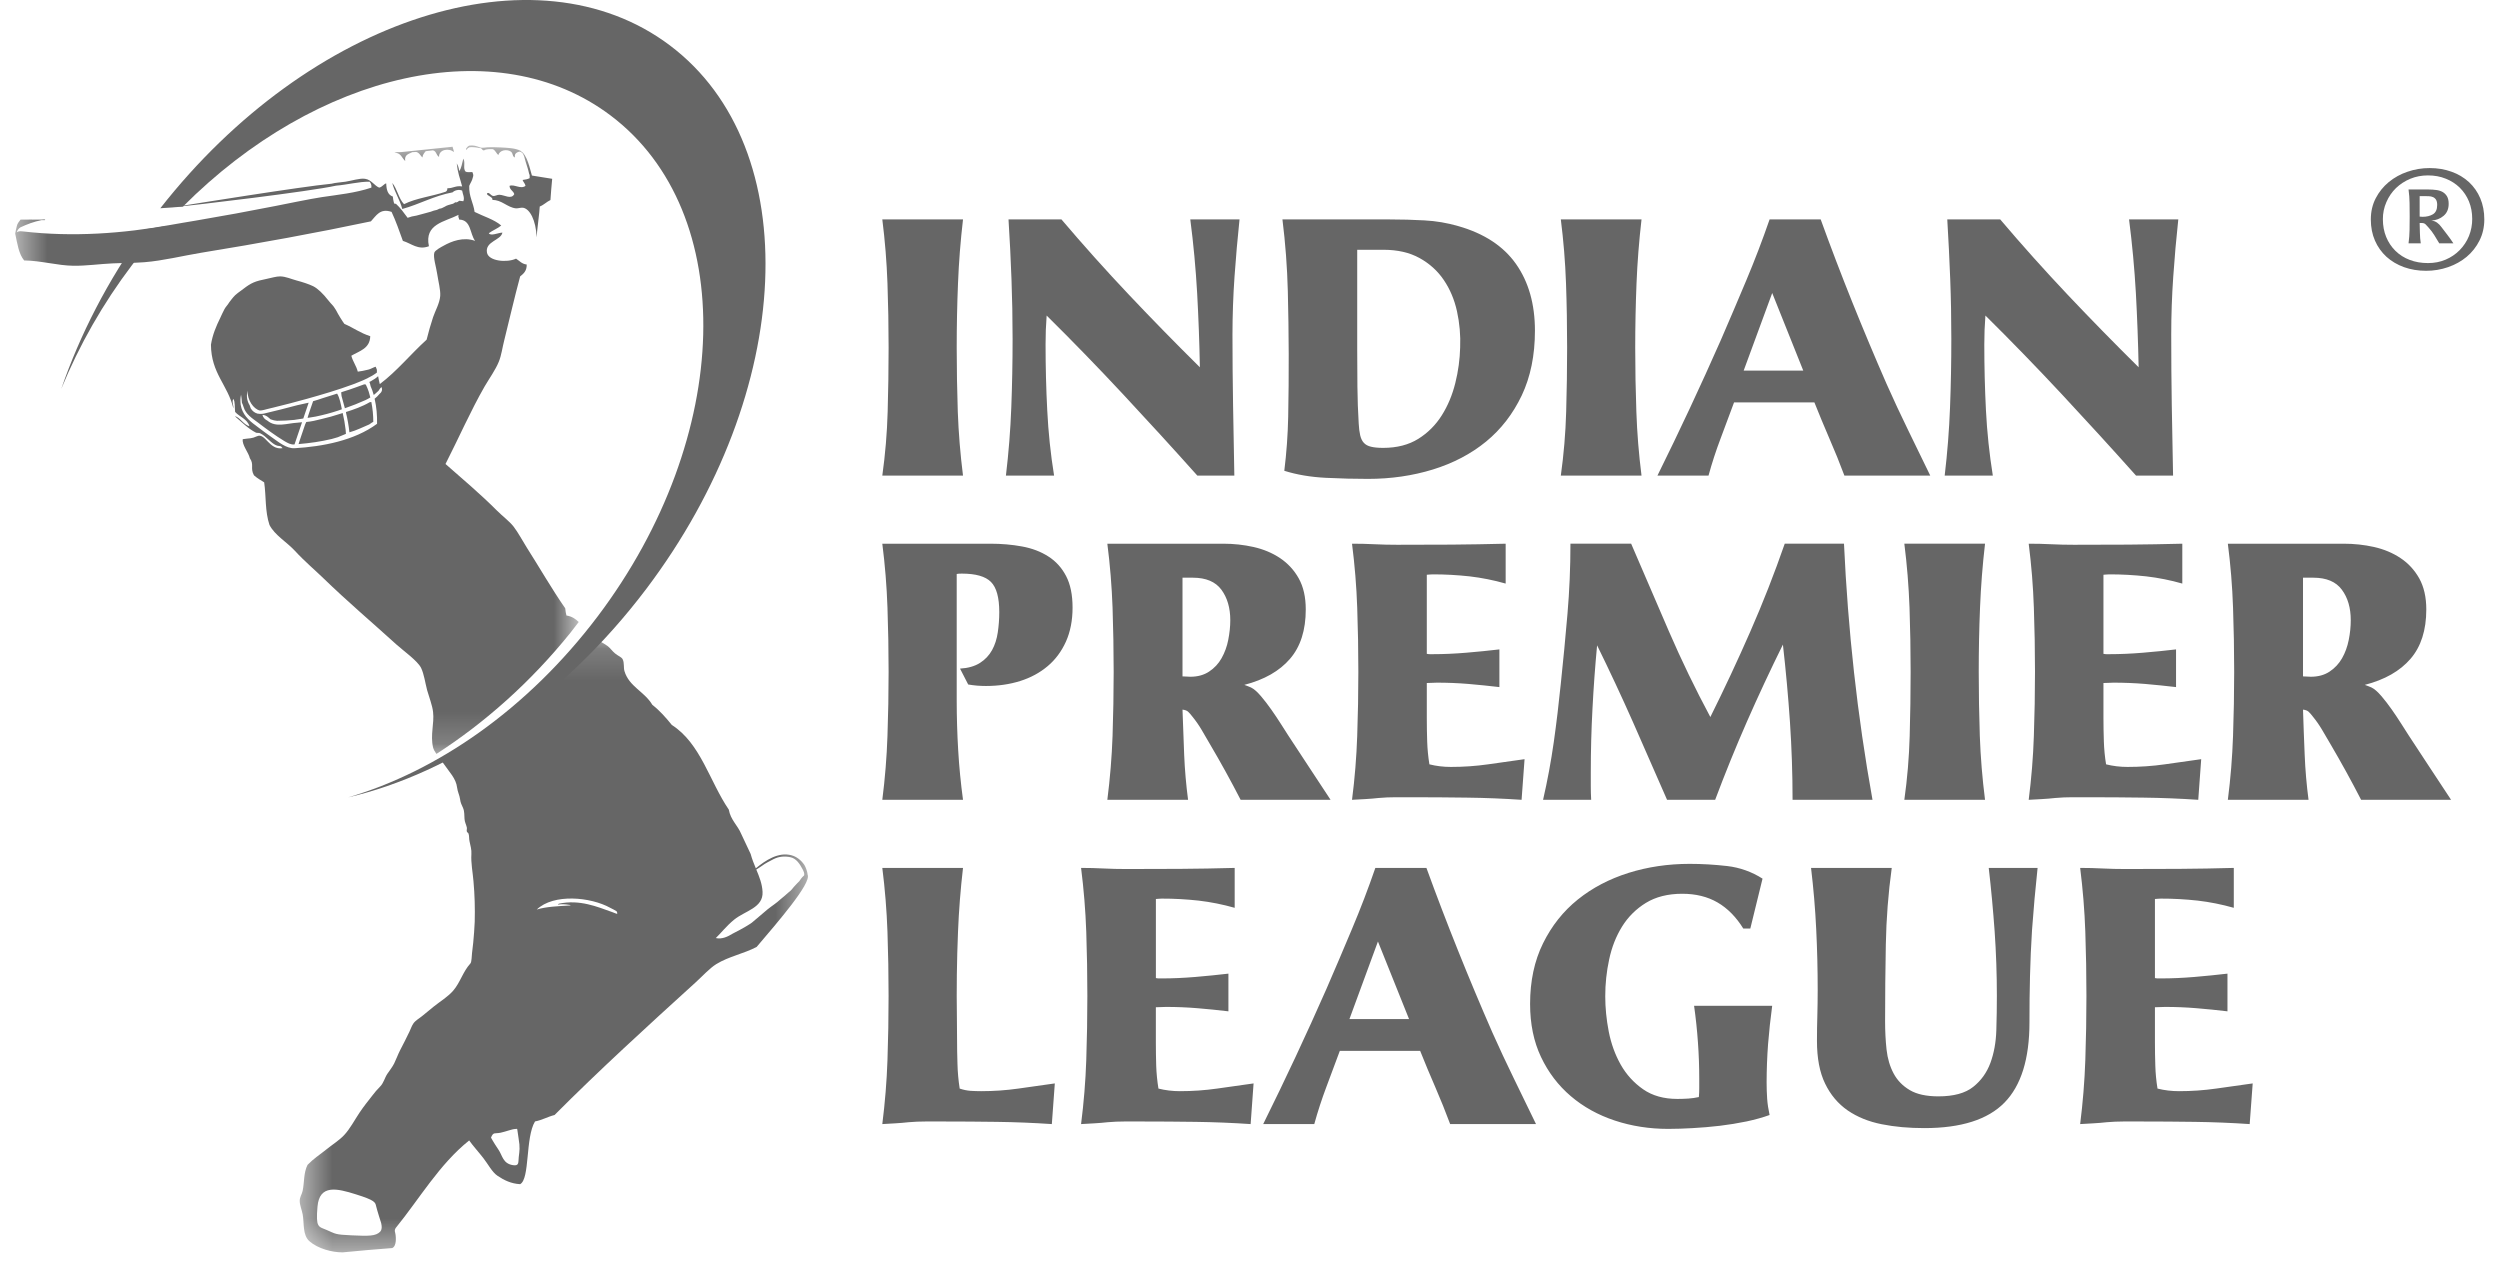 <svg xmlns="http://www.w3.org/2000/svg" width="79" height="40" fill="none" viewBox="0 0 79 40"><path fill="#666" fill-rule="evenodd" d="M30.431 6.934C30.352 7.612 30.299 8.286 30.273 8.955C30.245 9.632 30.232 10.31 30.232 10.987C30.232 11.664 30.244 12.339 30.266 13.008C30.291 13.677 30.345 14.351 30.431 15.029H27.881C27.974 14.36 28.031 13.687 28.05 13.013C28.069 12.34 28.08 11.664 28.08 10.987C28.08 10.302 28.068 9.624 28.044 8.955C28.02 8.279 27.966 7.605 27.881 6.934H30.431ZM33.542 6.934C34.233 7.747 34.944 8.542 35.677 9.317C36.41 10.093 37.157 10.856 37.916 11.606C37.902 10.825 37.873 10.044 37.83 9.264C37.786 8.485 37.714 7.708 37.613 6.934H39.169C39.106 7.535 39.053 8.136 39.011 8.739C38.968 9.351 38.947 9.964 38.946 10.578C38.946 11.326 38.953 12.068 38.965 12.804C38.976 13.539 38.989 14.281 39.005 15.029H37.836C37.063 14.164 36.281 13.308 35.489 12.459C34.702 11.614 33.896 10.784 33.074 9.971C33.051 10.274 33.039 10.578 33.04 10.882C33.04 11.583 33.057 12.278 33.093 12.967C33.127 13.658 33.199 14.346 33.309 15.029H31.787C31.874 14.305 31.93 13.586 31.957 12.874C31.984 12.161 31.998 11.44 31.998 10.707C31.998 10.069 31.986 9.439 31.963 8.821C31.94 8.191 31.909 7.562 31.869 6.934H33.542ZM42.888 11.046C42.888 11.42 42.89 11.81 42.894 12.213C42.898 12.618 42.912 13.008 42.935 13.381C42.942 13.529 42.959 13.654 42.982 13.756C43.006 13.857 43.044 13.937 43.099 13.995C43.153 14.054 43.229 14.095 43.327 14.117C43.424 14.141 43.551 14.153 43.707 14.153C44.144 14.153 44.514 14.057 44.819 13.867C45.12 13.679 45.373 13.425 45.561 13.124C45.752 12.822 45.894 12.481 45.988 12.103C46.082 11.726 46.132 11.35 46.141 10.976C46.157 10.594 46.123 10.211 46.041 9.837C45.959 9.467 45.82 9.138 45.625 8.85C45.431 8.562 45.175 8.33 44.859 8.155C44.543 7.98 44.163 7.893 43.719 7.893H42.888V11.046ZM43.918 6.934C44.284 6.934 44.649 6.944 45.011 6.964C45.374 6.983 45.731 7.043 46.082 7.145C46.9 7.378 47.508 7.777 47.906 8.342C48.304 8.907 48.504 9.61 48.504 10.45C48.504 11.229 48.364 11.909 48.088 12.494C47.81 13.078 47.434 13.565 46.96 13.954C46.483 14.344 45.923 14.637 45.28 14.836C44.637 15.034 43.953 15.133 43.227 15.133C42.814 15.133 42.37 15.123 41.894 15.099C41.418 15.075 40.982 15.002 40.584 14.877C40.654 14.311 40.695 13.742 40.707 13.172C40.733 11.846 40.729 10.52 40.695 9.195C40.675 8.439 40.619 7.685 40.525 6.934H43.918ZM51.872 6.934C51.794 7.612 51.741 8.286 51.714 8.955C51.687 9.632 51.673 10.31 51.673 10.987C51.673 11.664 51.685 12.339 51.709 13.008C51.732 13.677 51.786 14.351 51.872 15.029H49.322C49.415 14.36 49.472 13.687 49.491 13.013C49.511 12.34 49.521 11.664 49.521 10.987C49.521 10.302 49.51 9.624 49.486 8.955C49.462 8.279 49.407 7.605 49.322 6.934H51.872ZM55.1 11.711H56.983L56.002 9.259L55.1 11.711ZM57.534 6.934C57.852 7.812 58.185 8.684 58.533 9.551C58.881 10.416 59.242 11.277 59.616 12.132C59.834 12.622 60.06 13.107 60.294 13.586C60.528 14.065 60.763 14.546 60.996 15.029H58.283C58.137 14.637 57.98 14.25 57.813 13.867C57.648 13.485 57.489 13.102 57.335 12.716H54.796C54.655 13.098 54.513 13.48 54.369 13.861C54.224 14.244 54.097 14.634 53.989 15.029H52.375C53.073 13.619 53.74 12.194 54.375 10.754C54.648 10.125 54.916 9.494 55.182 8.861C55.449 8.227 55.694 7.584 55.919 6.934H57.534ZM63.207 6.934C63.897 7.747 64.609 8.542 65.341 9.317C66.075 10.093 66.822 10.856 67.581 11.606C67.565 10.82 67.536 10.039 67.494 9.264C67.45 8.485 67.377 7.708 67.278 6.934H68.834C68.769 7.535 68.716 8.136 68.675 8.739C68.632 9.351 68.611 9.964 68.611 10.578C68.611 11.326 68.616 12.068 68.628 12.804C68.64 13.539 68.654 14.281 68.669 15.029H67.499C66.727 14.164 65.945 13.308 65.154 12.459C64.366 11.614 63.561 10.784 62.739 9.971C62.715 10.274 62.704 10.578 62.704 10.882C62.704 11.583 62.721 12.278 62.756 12.967C62.791 13.656 62.864 14.344 62.973 15.029H61.452C61.538 14.305 61.594 13.586 61.621 12.874C61.649 12.161 61.662 11.44 61.662 10.707C61.662 10.069 61.651 9.439 61.627 8.821C61.603 8.191 61.572 7.563 61.534 6.934H63.207ZM27.881 25.274C27.967 24.597 28.021 23.924 28.044 23.254C28.092 21.903 28.092 20.551 28.044 19.2C28.021 18.525 27.966 17.851 27.881 17.181H31.297C31.646 17.181 31.981 17.21 32.296 17.268C32.613 17.326 32.889 17.431 33.127 17.584C33.365 17.735 33.552 17.941 33.688 18.202C33.825 18.463 33.893 18.796 33.893 19.2C33.893 19.605 33.823 19.964 33.683 20.276C33.542 20.587 33.35 20.846 33.104 21.052C32.858 21.259 32.57 21.415 32.238 21.52C31.907 21.624 31.547 21.677 31.156 21.677C31.062 21.677 30.969 21.673 30.875 21.666C30.782 21.657 30.688 21.647 30.595 21.63L30.337 21.128C30.594 21.113 30.805 21.052 30.969 20.947C31.127 20.847 31.258 20.709 31.349 20.544C31.439 20.381 31.499 20.194 31.53 19.983C31.561 19.773 31.577 19.559 31.577 19.341C31.577 18.881 31.489 18.564 31.314 18.389C31.139 18.213 30.832 18.126 30.395 18.126C30.318 18.126 30.263 18.13 30.232 18.138V22.133C30.232 22.662 30.248 23.188 30.279 23.709C30.309 24.231 30.361 24.753 30.431 25.274H27.881ZM37.367 21.374C37.391 21.374 37.431 21.376 37.49 21.379C37.548 21.383 37.589 21.385 37.613 21.385C37.846 21.385 38.045 21.331 38.209 21.221C38.371 21.115 38.506 20.971 38.601 20.801C38.702 20.621 38.773 20.426 38.812 20.223C38.854 20.008 38.877 19.801 38.877 19.598C38.877 19.209 38.783 18.888 38.596 18.634C38.408 18.382 38.108 18.255 37.695 18.255H37.367V21.374ZM39.841 21.992C39.959 22.131 40.07 22.276 40.174 22.424C40.284 22.58 40.385 22.733 40.479 22.88C40.572 23.028 40.647 23.145 40.702 23.23C40.928 23.574 41.151 23.913 41.374 24.253C41.596 24.591 41.82 24.932 42.046 25.274H39.204C38.897 24.677 38.573 24.089 38.232 23.511C38.147 23.363 38.059 23.213 37.97 23.061C37.882 22.912 37.782 22.769 37.672 22.635C37.633 22.582 37.59 22.534 37.543 22.489C37.504 22.454 37.445 22.433 37.367 22.424C37.383 22.908 37.4 23.385 37.42 23.855C37.44 24.33 37.481 24.803 37.543 25.274H34.992C35.078 24.598 35.133 23.924 35.157 23.254C35.179 22.584 35.192 21.911 35.192 21.233C35.192 20.549 35.179 19.871 35.157 19.201C35.132 18.525 35.078 17.851 34.992 17.181H38.654C38.981 17.181 39.301 17.215 39.613 17.285C39.925 17.356 40.204 17.472 40.45 17.636C40.695 17.8 40.898 18.02 41.04 18.277C41.189 18.543 41.262 18.871 41.262 19.259C41.262 19.914 41.096 20.434 40.765 20.818C40.434 21.204 39.952 21.479 39.321 21.642C39.36 21.657 39.397 21.671 39.432 21.683C39.466 21.695 39.5 21.708 39.531 21.724C39.624 21.77 39.728 21.86 39.841 21.993V21.992ZM48.082 25.274C47.506 25.235 46.929 25.212 46.351 25.205C45.773 25.197 45.2 25.193 44.631 25.193H44.093C43.922 25.193 43.746 25.2 43.567 25.216C43.427 25.232 43.287 25.243 43.146 25.251C43.005 25.259 42.865 25.267 42.724 25.274C42.811 24.597 42.865 23.924 42.888 23.254C42.936 21.903 42.936 20.551 42.888 19.2C42.865 18.531 42.81 17.858 42.724 17.181C42.966 17.181 43.204 17.186 43.438 17.198C43.675 17.21 43.913 17.215 44.151 17.215C44.729 17.215 45.3 17.214 45.866 17.21C46.437 17.205 47.008 17.196 47.579 17.181V18.441C47.205 18.334 46.824 18.258 46.438 18.213C46.052 18.171 45.663 18.149 45.274 18.15C45.243 18.15 45.212 18.152 45.181 18.155C45.15 18.159 45.118 18.162 45.087 18.162V20.661C45.127 20.669 45.157 20.672 45.181 20.672H45.286C45.613 20.672 45.963 20.657 46.333 20.626C46.703 20.595 47.053 20.56 47.381 20.521V21.712C47.053 21.674 46.726 21.64 46.397 21.612C46.067 21.585 45.735 21.572 45.403 21.572C45.349 21.572 45.296 21.573 45.245 21.578C45.193 21.582 45.14 21.584 45.087 21.583V22.693C45.087 22.943 45.091 23.188 45.099 23.43C45.107 23.672 45.13 23.913 45.169 24.153C45.387 24.208 45.613 24.235 45.848 24.235C46.246 24.235 46.637 24.208 47.023 24.153C47.41 24.099 47.793 24.044 48.176 23.99L48.082 25.274ZM51.544 17.18C51.942 18.107 52.34 19.03 52.737 19.949C53.136 20.87 53.573 21.773 54.047 22.658C54.49 21.767 54.912 20.866 55.311 19.954C55.709 19.047 56.071 18.122 56.398 17.18H58.27C58.333 18.544 58.437 19.896 58.586 21.239C58.735 22.59 58.93 23.936 59.171 25.274H56.645C56.645 24.45 56.617 23.631 56.563 22.821C56.508 22.011 56.434 21.195 56.34 20.369C55.944 21.17 55.565 21.98 55.205 22.799C54.847 23.614 54.512 24.44 54.199 25.274H52.679C52.321 24.45 51.961 23.631 51.603 22.821C51.241 22.004 50.862 21.195 50.468 20.392C50.404 21.07 50.356 21.74 50.322 22.401C50.286 23.07 50.269 23.74 50.269 24.41V24.854C50.269 24.994 50.273 25.134 50.281 25.274H48.761C48.9 24.67 49.013 24.06 49.1 23.447C49.186 22.835 49.259 22.223 49.321 21.607C49.399 20.872 49.469 20.136 49.532 19.4C49.595 18.668 49.626 17.928 49.626 17.18H51.544ZM62.727 17.18C62.648 17.858 62.596 18.532 62.569 19.201C62.541 19.878 62.528 20.556 62.528 21.233C62.528 21.91 62.54 22.584 62.562 23.254C62.586 23.924 62.641 24.597 62.727 25.274H60.177C60.271 24.605 60.327 23.933 60.346 23.26C60.365 22.586 60.376 21.91 60.376 21.233C60.376 20.548 60.364 19.87 60.341 19.201C60.316 18.525 60.262 17.851 60.177 17.18H62.727ZM69.465 25.274C68.888 25.235 68.31 25.212 67.733 25.205C67.156 25.197 66.584 25.193 66.013 25.193H65.475C65.304 25.193 65.129 25.2 64.949 25.216C64.808 25.232 64.668 25.243 64.528 25.251C64.388 25.259 64.248 25.267 64.107 25.274C64.193 24.597 64.248 23.924 64.27 23.254C64.318 21.903 64.318 20.551 64.27 19.2C64.247 18.525 64.192 17.851 64.107 17.181C64.349 17.181 64.587 17.186 64.82 17.198C65.055 17.21 65.292 17.215 65.534 17.215C66.111 17.215 66.682 17.214 67.248 17.21C67.819 17.205 68.39 17.196 68.961 17.181V18.441C68.588 18.334 68.206 18.258 67.821 18.213C67.434 18.171 67.046 18.149 66.658 18.15C66.626 18.15 66.595 18.152 66.563 18.155C66.532 18.159 66.501 18.162 66.469 18.162V20.661C66.509 20.669 66.54 20.672 66.563 20.672H66.668C66.997 20.672 67.345 20.657 67.716 20.626C68.087 20.595 68.435 20.56 68.763 20.521V21.712C68.436 21.674 68.108 21.64 67.78 21.612C67.449 21.585 67.118 21.572 66.786 21.572C66.731 21.572 66.678 21.573 66.628 21.578C66.575 21.582 66.522 21.584 66.469 21.583V22.693C66.469 22.943 66.474 23.188 66.482 23.43C66.49 23.671 66.512 23.912 66.552 24.153C66.77 24.208 66.997 24.235 67.23 24.235C67.628 24.235 68.02 24.208 68.406 24.153C68.792 24.099 69.176 24.044 69.558 23.99L69.465 25.274ZM72.775 21.374C72.797 21.374 72.839 21.376 72.897 21.379C72.956 21.383 72.996 21.385 73.02 21.385C73.254 21.385 73.453 21.331 73.617 21.221C73.779 21.114 73.913 20.97 74.009 20.801C74.107 20.629 74.177 20.437 74.22 20.223C74.263 20.008 74.284 19.801 74.284 19.598C74.284 19.209 74.191 18.888 74.002 18.634C73.816 18.382 73.515 18.255 73.103 18.255H72.775V21.374ZM75.249 21.992C75.367 22.131 75.478 22.275 75.582 22.424C75.687 22.574 75.788 22.726 75.886 22.88C75.98 23.028 76.054 23.145 76.109 23.23C76.335 23.574 76.558 23.913 76.781 24.253C77.003 24.591 77.228 24.932 77.454 25.274H74.611C74.305 24.678 73.981 24.09 73.641 23.511C73.555 23.363 73.466 23.213 73.377 23.061C73.289 22.912 73.189 22.769 73.079 22.635C73.041 22.582 72.997 22.534 72.95 22.489C72.911 22.454 72.852 22.433 72.775 22.424C72.791 22.908 72.807 23.385 72.828 23.855C72.847 24.33 72.888 24.803 72.95 25.274H70.4C70.487 24.598 70.541 23.924 70.564 23.254C70.612 21.903 70.612 20.551 70.564 19.201C70.541 18.525 70.486 17.851 70.4 17.181H74.061C74.388 17.181 74.709 17.215 75.021 17.285C75.332 17.356 75.612 17.472 75.857 17.636C76.103 17.799 76.299 18.013 76.448 18.277C76.596 18.543 76.671 18.871 76.671 19.259C76.671 19.914 76.504 20.434 76.173 20.818C75.841 21.204 75.36 21.479 74.728 21.642C74.767 21.657 74.804 21.671 74.839 21.683C74.874 21.695 74.907 21.708 74.938 21.724C75.033 21.77 75.135 21.86 75.249 21.993V21.992ZM33.238 35.521C32.662 35.482 32.085 35.459 31.507 35.451C30.93 35.443 30.357 35.439 29.788 35.439H29.25C29.07 35.439 28.891 35.446 28.712 35.462C28.571 35.478 28.432 35.489 28.296 35.497C28.159 35.505 28.021 35.513 27.881 35.521C27.966 34.843 28.021 34.17 28.044 33.5C28.091 32.149 28.091 30.797 28.044 29.447C28.02 28.771 27.966 28.097 27.881 27.426H30.431C30.353 28.097 30.3 28.771 30.273 29.447C30.236 30.349 30.224 31.253 30.238 32.157C30.242 32.383 30.243 32.608 30.243 32.835C30.243 33.092 30.247 33.353 30.256 33.617C30.262 33.879 30.286 34.14 30.326 34.399C30.442 34.439 30.555 34.461 30.665 34.47C30.777 34.477 30.89 34.481 31.004 34.481C31.402 34.481 31.793 34.454 32.18 34.399C32.566 34.345 32.95 34.291 33.332 34.236L33.238 35.521ZM39.52 35.521C38.943 35.482 38.366 35.459 37.788 35.451C37.211 35.443 36.637 35.439 36.068 35.439H35.53C35.359 35.439 35.184 35.446 35.004 35.462C34.864 35.478 34.724 35.489 34.584 35.497C34.443 35.505 34.303 35.513 34.162 35.521C34.248 34.843 34.303 34.17 34.326 33.5C34.372 32.149 34.372 30.797 34.326 29.447C34.302 28.771 34.247 28.097 34.162 27.426C34.404 27.426 34.642 27.432 34.876 27.444C35.109 27.456 35.347 27.461 35.59 27.461C36.166 27.461 36.737 27.459 37.302 27.456C37.868 27.452 38.439 27.442 39.016 27.426V28.687C38.643 28.581 38.261 28.504 37.876 28.459C37.489 28.417 37.101 28.395 36.713 28.396C36.681 28.396 36.65 28.398 36.619 28.401C36.588 28.405 36.557 28.407 36.526 28.408V30.907C36.564 30.915 36.595 30.918 36.619 30.918H36.724C37.051 30.918 37.4 30.903 37.771 30.872C38.142 30.841 38.491 30.805 38.818 30.767V31.958C38.491 31.919 38.163 31.886 37.835 31.859C37.504 31.832 37.172 31.818 36.841 31.819C36.786 31.819 36.733 31.82 36.682 31.824C36.63 31.828 36.578 31.83 36.525 31.829V32.939C36.525 33.188 36.529 33.434 36.536 33.675C36.544 33.917 36.568 34.159 36.607 34.399C36.825 34.454 37.051 34.481 37.285 34.481C37.683 34.481 38.075 34.454 38.461 34.399C38.847 34.345 39.231 34.291 39.613 34.236L39.52 35.521ZM42.642 32.203H44.526L43.543 29.751L42.642 32.203ZM45.075 27.426C45.394 28.304 45.728 29.176 46.076 30.043C46.423 30.909 46.784 31.77 47.158 32.624C47.376 33.113 47.602 33.597 47.837 34.078C48.07 34.557 48.305 35.038 48.538 35.521H45.825C45.679 35.129 45.523 34.742 45.357 34.358C45.191 33.977 45.031 33.594 44.877 33.208H42.338C42.198 33.59 42.055 33.972 41.911 34.353C41.767 34.736 41.64 35.126 41.531 35.521H39.917C40.616 34.111 41.283 32.686 41.917 31.246C42.19 30.617 42.459 29.986 42.724 29.353C42.991 28.719 43.237 28.076 43.461 27.426H45.075V27.426ZM56.001 31.783C55.947 32.188 55.903 32.591 55.871 32.992C55.841 33.395 55.826 33.798 55.825 34.201C55.825 34.38 55.831 34.552 55.842 34.719C55.854 34.885 55.88 35.057 55.919 35.234C55.708 35.311 55.466 35.378 55.194 35.437C54.913 35.495 54.63 35.541 54.346 35.575C54.053 35.609 53.765 35.634 53.48 35.649C53.225 35.664 52.969 35.672 52.714 35.673C52.121 35.673 51.559 35.585 51.029 35.41C50.499 35.234 50.035 34.978 49.637 34.638C49.24 34.3 48.926 33.887 48.696 33.401C48.465 32.914 48.351 32.356 48.351 31.724C48.351 31.001 48.487 30.362 48.76 29.809C49.033 29.256 49.399 28.794 49.86 28.424C50.319 28.055 50.854 27.775 51.463 27.583C52.071 27.393 52.714 27.298 53.392 27.298C53.782 27.298 54.178 27.321 54.58 27.367C54.977 27.413 55.359 27.549 55.696 27.765L55.31 29.342H55.088C54.861 28.976 54.591 28.702 54.275 28.518C53.96 28.335 53.587 28.243 53.158 28.243C52.706 28.243 52.323 28.34 52.011 28.531C51.705 28.718 51.446 28.974 51.257 29.28C51.067 29.588 50.93 29.934 50.849 30.321C50.766 30.703 50.725 31.094 50.726 31.485C50.726 31.844 50.762 32.215 50.836 32.596C50.911 32.98 51.037 33.328 51.216 33.645C51.39 33.954 51.632 34.22 51.924 34.422C52.217 34.626 52.577 34.726 53.007 34.726C53.123 34.726 53.238 34.722 53.351 34.715C53.465 34.707 53.576 34.691 53.684 34.667C53.693 34.574 53.696 34.481 53.696 34.388V34.096C53.696 33.707 53.683 33.321 53.655 32.939C53.628 32.552 53.587 32.167 53.533 31.783H56.001ZM59.779 27.426C59.669 28.228 59.607 29.034 59.592 29.844C59.577 30.654 59.569 31.463 59.569 32.273C59.569 32.584 59.584 32.883 59.615 33.167C59.647 33.452 59.721 33.702 59.838 33.921C59.954 34.139 60.124 34.314 60.347 34.446C60.568 34.578 60.871 34.645 61.253 34.645C61.736 34.645 62.103 34.545 62.352 34.346C62.602 34.149 62.783 33.895 62.897 33.588C63.01 33.279 63.072 32.937 63.084 32.56C63.096 32.182 63.101 31.819 63.101 31.467C63.101 30.782 63.077 30.105 63.031 29.435C62.983 28.764 62.921 28.094 62.844 27.426H64.388C64.318 28.079 64.259 28.733 64.212 29.389C64.181 29.875 64.16 30.361 64.148 30.849C64.136 31.335 64.13 31.822 64.131 32.308C64.131 33.461 63.867 34.306 63.341 34.843C62.815 35.38 61.97 35.648 60.809 35.648C60.325 35.648 59.875 35.609 59.464 35.526C59.049 35.444 58.691 35.298 58.386 35.089C58.082 34.878 57.844 34.596 57.673 34.241C57.501 33.887 57.416 33.438 57.416 32.893C57.416 32.62 57.42 32.354 57.428 32.093C57.435 31.831 57.439 31.565 57.439 31.292C57.439 30.645 57.424 30.002 57.392 29.36C57.361 28.713 57.306 28.068 57.229 27.426H59.779ZM71.09 35.521C70.514 35.482 69.936 35.459 69.359 35.451C68.786 35.443 68.213 35.439 67.64 35.439H67.102C66.926 35.439 66.75 35.447 66.575 35.462C66.435 35.478 66.295 35.489 66.154 35.497C66.013 35.505 65.873 35.513 65.733 35.521C65.818 34.843 65.873 34.17 65.896 33.5C65.943 32.149 65.943 30.797 65.896 29.447C65.873 28.777 65.818 28.104 65.733 27.426C65.974 27.426 66.212 27.432 66.447 27.444C66.68 27.456 66.918 27.461 67.16 27.461C67.737 27.461 68.308 27.459 68.874 27.456C69.445 27.452 70.016 27.442 70.588 27.426V28.687C70.214 28.581 69.833 28.504 69.447 28.459C69.061 28.417 68.672 28.395 68.283 28.396C68.252 28.396 68.221 28.398 68.189 28.401C68.159 28.405 68.127 28.408 68.096 28.408V30.907C68.135 30.915 68.166 30.918 68.189 30.918H68.294C68.622 30.918 68.971 30.903 69.342 30.872C69.712 30.841 70.06 30.805 70.388 30.767V31.958C70.061 31.919 69.733 31.886 69.405 31.859C69.075 31.832 68.743 31.818 68.411 31.819C68.359 31.818 68.306 31.82 68.254 31.824C68.201 31.828 68.149 31.83 68.096 31.829V32.939C68.096 33.188 68.1 33.434 68.108 33.675C68.115 33.917 68.138 34.158 68.177 34.399C68.396 34.454 68.622 34.481 68.856 34.481C69.254 34.481 69.645 34.454 70.031 34.399C70.418 34.345 70.802 34.291 71.185 34.236L71.09 35.521Z" clip-rule="evenodd"/><mask id="mask0" width="17" height="20" x="9" y="20" mask-type="alpha" maskUnits="userSpaceOnUse"><path fill="#000" d="M9.471 20.151H25.532V39.575H9.471V20.151Z"/></mask><g mask="url(#mask0)"><path fill="#666" fill-rule="evenodd" d="M25.258 27.846C25.192 27.909 25.192 27.915 25.127 27.981C25.013 28.102 25.046 28.102 24.898 28.217C24.826 28.288 24.784 28.314 24.661 28.42C24.52 28.551 24.424 28.601 24.247 28.742C24.079 28.881 23.95 29 23.76 29.155C23.698 29.202 23.504 29.325 23.15 29.504C23.003 29.594 22.819 29.688 22.619 29.643C22.789 29.48 22.952 29.263 23.199 29.061C23.55 28.777 24.122 28.688 24.097 28.184C24.085 27.93 23.994 27.706 23.899 27.478C23.959 27.438 24.028 27.398 24.074 27.363C24.182 27.28 24.324 27.212 24.443 27.149C24.613 27.064 24.787 27.049 24.977 27.088C25.165 27.126 25.274 27.304 25.361 27.466C25.4 27.539 25.428 27.611 25.41 27.664C25.326 27.738 25.302 27.783 25.258 27.846ZM19.337 28.819C18.879 28.657 18.317 28.414 17.655 28.558C17.648 28.572 17.636 28.576 17.636 28.595C17.678 28.546 18.14 28.598 18.01 28.613C17.646 28.634 17.241 28.652 16.961 28.742C17.493 28.231 18.664 28.343 19.285 28.688C19.385 28.738 19.4 28.746 19.485 28.796C19.548 28.932 19.469 28.862 19.337 28.819H19.337ZM16.393 36.559C16.374 36.735 16.412 36.85 16.209 36.819C15.888 36.768 15.881 36.518 15.749 36.326C15.598 36.105 15.516 35.949 15.516 35.949C15.59 35.761 15.633 35.832 15.818 35.794C15.995 35.755 16.192 35.676 16.281 35.676C16.372 35.676 16.328 35.612 16.387 35.969C16.439 36.27 16.415 36.367 16.393 36.559ZM12.014 38.921C11.875 39.066 11.644 39.061 11.111 39.037C10.581 39.013 10.616 38.994 10.312 38.863C10.058 38.756 9.975 38.794 10.033 38.126C10.095 37.422 10.646 37.551 11.246 37.741C11.855 37.931 11.859 37.993 11.887 38.121C11.917 38.249 12.038 38.627 12.038 38.627C12.038 38.627 12.105 38.825 12.014 38.921ZM25.522 27.643C25.514 27.54 25.457 27.392 25.416 27.329C25.317 27.184 25.176 27.069 25.005 27.025C24.601 26.917 24.192 27.183 23.884 27.439C23.823 27.293 23.763 27.144 23.721 26.986L23.422 26.351C23.309 26.077 23.088 25.912 23.03 25.584C22.425 24.697 22.142 23.492 21.23 22.909C21.044 22.679 20.849 22.456 20.614 22.273C20.368 21.854 19.878 21.697 19.733 21.207C19.7 21.098 19.733 20.947 19.677 20.835C19.641 20.759 19.538 20.735 19.432 20.645C19.35 20.577 19.277 20.473 19.21 20.422C19.073 20.323 18.908 20.242 18.775 20.151C17.305 21.755 15.654 23.059 13.941 24.026C13.976 24.075 14.01 24.119 14.04 24.162C14.197 24.396 14.411 24.598 14.445 24.891C14.46 25.02 14.523 25.134 14.539 25.258C14.55 25.362 14.592 25.443 14.634 25.536C14.681 25.647 14.669 25.762 14.679 25.881C14.685 25.976 14.73 26.057 14.752 26.148C14.762 26.19 14.739 26.235 14.752 26.276C14.761 26.305 14.793 26.314 14.804 26.339C14.832 26.406 14.818 26.511 14.837 26.584C14.863 26.716 14.907 26.851 14.896 26.989C14.878 27.273 14.939 27.567 14.962 27.849C15.001 28.275 15.012 28.701 15.001 29.127C14.991 29.347 14.976 29.567 14.954 29.787C14.943 29.898 14.93 30.009 14.916 30.12C14.905 30.187 14.909 30.397 14.864 30.446C14.627 30.706 14.542 31.05 14.321 31.305C14.156 31.497 13.905 31.647 13.703 31.81C13.583 31.909 13.462 32.009 13.339 32.108C13.247 32.184 13.125 32.247 13.058 32.349C13.008 32.424 12.978 32.519 12.938 32.601C12.847 32.798 12.742 32.992 12.643 33.188C12.573 33.324 12.524 33.467 12.457 33.603C12.396 33.724 12.314 33.824 12.24 33.933C12.152 34.065 12.126 34.223 12.007 34.34C11.919 34.428 11.828 34.535 11.771 34.613C11.598 34.837 11.521 34.924 11.362 35.158C11.204 35.394 11.06 35.672 10.875 35.869C10.712 36.043 10.481 36.183 10.295 36.336C10.099 36.495 9.917 36.605 9.718 36.81C9.591 37.063 9.62 37.359 9.564 37.628C9.541 37.739 9.471 37.824 9.471 37.946C9.471 38.079 9.536 38.228 9.564 38.373C9.617 38.644 9.553 39.026 9.78 39.225C10.05 39.459 10.49 39.575 10.827 39.575C11.392 39.522 11.817 39.481 12.394 39.439C12.542 39.373 12.507 39.078 12.501 39.03C12.495 38.942 12.446 38.891 12.505 38.804C13.265 37.867 13.884 36.792 14.826 36.038C14.958 36.225 15.12 36.397 15.275 36.598C15.415 36.774 15.552 37.046 15.726 37.158C15.929 37.295 16.152 37.404 16.436 37.42C16.749 37.255 16.597 35.948 16.906 35.438C17.134 35.394 17.306 35.289 17.524 35.234C18.919 33.832 20.484 32.403 21.98 31.045C22.197 30.848 22.421 30.598 22.636 30.465C23.032 30.222 23.505 30.137 23.91 29.923C24.568 29.149 25.644 27.911 25.522 27.643" clip-rule="evenodd"/></g><path fill="#666" fill-rule="evenodd" d="M4.568 7.246C3.396 8.873 2.523 10.586 1.936 12.288C2.507 10.899 3.255 9.589 4.161 8.391C4.484 7.963 4.827 7.55 5.188 7.153C4.982 7.188 4.775 7.218 4.568 7.246ZM21.169 1.435C16.933 -1.756 9.788 0.555 5.066 6.581C5.27 6.567 5.524 6.55 5.78 6.529C10.017 2.28 15.708 0.945 19.293 3.648C23.357 6.71 23.174 13.797 18.885 19.48C16.677 22.402 13.811 24.379 10.997 25.198C14.294 24.429 17.769 22.121 20.422 18.61C25.138 12.366 25.473 4.677 21.169 1.435" clip-rule="evenodd"/><mask id="mask1" width="19" height="20" x="0" y="4" mask-type="alpha" maskUnits="userSpaceOnUse"><path fill="#000" d="M0.482 4.597H18.288V23.825H0.482V4.597Z"/></mask><g mask="url(#mask1)"><path fill="#666" fill-rule="evenodd" d="M10.934 13.042C10.983 13.246 11.019 13.452 11.042 13.661C11.262 13.603 11.472 13.493 11.662 13.415C11.666 13.411 11.67 13.408 11.676 13.407C11.729 13.37 11.766 13.341 11.796 13.33C11.796 13.119 11.775 12.909 11.734 12.702C11.717 12.702 11.699 12.706 11.682 12.71C11.449 12.848 11.164 12.946 10.932 13.02C10.932 13.027 10.934 13.033 10.934 13.042ZM10.803 12.933C10.771 12.782 10.738 12.582 10.659 12.449C10.656 12.446 10.655 12.44 10.652 12.438C10.501 12.486 10.348 12.537 10.196 12.582C10.098 12.615 9.997 12.65 9.894 12.678C9.839 12.838 9.782 12.998 9.731 13.159C9.724 13.176 9.723 13.19 9.72 13.206C9.803 13.194 9.887 13.181 9.979 13.163C10.216 13.114 10.449 13.052 10.679 12.977C10.722 12.965 10.761 12.948 10.803 12.933ZM11.56 12.153C11.55 12.148 11.539 12.145 11.527 12.144C11.516 12.144 11.505 12.146 11.494 12.15C11.488 12.152 11.482 12.154 11.476 12.157C11.47 12.162 11.463 12.164 11.456 12.164C11.311 12.221 11.164 12.267 11.04 12.312C10.968 12.337 10.894 12.359 10.822 12.382C10.807 12.389 10.796 12.393 10.781 12.398C10.785 12.44 10.789 12.478 10.793 12.515C10.829 12.645 10.864 12.773 10.898 12.901C11.119 12.825 11.336 12.739 11.55 12.643C11.604 12.619 11.653 12.589 11.702 12.56C11.687 12.499 11.67 12.438 11.652 12.378C11.627 12.301 11.596 12.226 11.56 12.153H11.56ZM17.9 19.45C17.883 19.379 17.866 19.307 17.862 19.224C17.426 18.596 17.05 17.936 16.644 17.299C16.509 17.085 16.38 16.838 16.233 16.645C16.096 16.468 15.882 16.314 15.708 16.139C15.183 15.613 14.625 15.142 14.078 14.662C14.49 13.855 14.872 12.982 15.314 12.212C15.464 11.956 15.661 11.683 15.764 11.426C15.845 11.228 15.876 10.977 15.934 10.754C16.106 10.064 16.251 9.422 16.437 8.734C16.546 8.648 16.649 8.558 16.644 8.359C16.488 8.341 16.414 8.241 16.307 8.173C16.017 8.31 15.441 8.253 15.389 7.986C15.32 7.625 15.834 7.596 15.876 7.35C15.744 7.354 15.507 7.47 15.446 7.37C15.568 7.279 15.724 7.222 15.839 7.126C15.609 6.931 15.279 6.839 14.997 6.696C14.958 6.402 14.815 6.217 14.828 5.873C14.864 5.778 14.916 5.727 14.944 5.598C14.962 5.546 14.962 5.522 14.927 5.437C14.838 5.434 14.765 5.451 14.716 5.424C14.617 5.33 14.718 5.139 14.641 5.012C14.6 5.147 14.588 5.31 14.511 5.406C14.504 5.305 14.472 5.231 14.434 5.162C14.454 5.442 14.544 5.653 14.604 5.891C14.395 5.858 14.318 5.954 14.138 5.948C14.138 6.005 14.118 6.044 14.078 6.06C13.656 6.204 13.145 6.26 12.767 6.452C12.597 6.276 12.553 5.969 12.395 5.78C12.465 6.063 12.627 6.285 12.712 6.604C13.266 6.451 13.709 6.189 14.303 6.078C14.36 6.016 14.498 5.976 14.604 6.022C14.617 6.125 14.692 6.249 14.641 6.359C14.426 6.328 14.555 6.355 14.418 6.397C14.372 6.373 14.362 6.435 14.28 6.447C14.187 6.478 14.138 6.478 14.05 6.534C13.958 6.575 13.974 6.583 13.881 6.596C13.8 6.634 13.895 6.596 13.8 6.634C13.71 6.65 13.701 6.66 13.613 6.69C13.478 6.728 13.527 6.714 13.412 6.745C13.237 6.794 13.343 6.764 13.159 6.813C12.891 6.87 13.132 6.807 12.881 6.883C12.764 6.725 12.65 6.565 12.506 6.434C12.448 6.485 12.429 6.343 12.413 6.211C12.257 6.158 12.21 6.002 12.205 5.798C12.153 5.789 12.075 5.916 11.981 5.929C11.836 5.871 11.732 5.675 11.533 5.65C11.371 5.625 11.118 5.712 10.916 5.742C10.759 5.766 10.605 5.77 10.479 5.805C9.495 5.9 6.104 6.449 5.483 6.546C6.133 6.489 9.807 6.049 10.619 5.867C10.979 5.838 11.352 5.735 11.682 5.742C11.715 5.789 11.747 5.84 11.736 5.929C11.228 6.1 10.698 6.15 10.165 6.23C9.857 6.274 8.886 6.473 8.704 6.509C7.918 6.665 7.026 6.829 6.158 6.976C5.904 7.02 5.641 7.061 5.391 7.107C3.889 7.38 2.298 7.496 0.727 7.313C0.601 7.294 0.552 7.321 0.528 7.345C0.544 7.278 0.594 7.213 0.647 7.184C0.841 7.092 1.075 7.003 1.305 6.957H1.417C1.462 6.918 1.347 6.941 1.305 6.939C1.112 6.933 0.79 6.943 0.65 6.939C0.613 6.989 0.545 7.062 0.531 7.145C0.525 7.156 0.483 7.359 0.482 7.37V7.389C0.547 7.697 0.592 8.024 0.762 8.23C1.308 8.238 1.807 8.391 2.318 8.398C2.733 8.403 3.15 8.341 3.555 8.323C3.889 8.307 4.224 8.313 4.565 8.286C5.159 8.238 5.768 8.084 6.363 7.986C8.197 7.688 10.006 7.358 11.72 6.995C11.885 6.822 12.008 6.569 12.374 6.696C12.509 6.985 12.619 7.3 12.731 7.612C13.006 7.696 13.21 7.912 13.554 7.781C13.401 7.073 14.059 7.011 14.49 6.789C14.467 6.86 14.506 6.886 14.511 6.939C14.893 6.946 14.844 7.39 15.014 7.612C14.641 7.476 14.262 7.628 14.023 7.762C13.932 7.811 13.744 7.911 13.724 7.986C13.682 8.132 13.785 8.441 13.816 8.66C13.851 8.896 13.924 9.158 13.911 9.351C13.894 9.583 13.749 9.832 13.685 10.024C13.608 10.258 13.54 10.495 13.481 10.734C12.975 11.192 12.548 11.725 12.001 12.138C11.978 12.061 11.967 11.97 11.949 11.887C11.888 11.944 11.815 11.993 11.734 12.037C11.729 12.039 11.725 12.042 11.721 12.045C11.705 12.052 11.69 12.061 11.672 12.069C11.69 12.111 11.702 12.157 11.711 12.203C11.751 12.293 11.784 12.384 11.809 12.48C11.822 12.471 11.833 12.465 11.842 12.457C11.881 12.422 11.921 12.388 11.96 12.35C11.988 12.306 12.015 12.262 12.056 12.231C12.098 12.339 12.051 12.399 11.987 12.455C11.944 12.507 11.895 12.555 11.838 12.6C11.899 12.862 11.921 13.136 11.915 13.392C11.195 13.925 10.186 14.112 9.308 14.164C9.049 14.178 8.798 13.963 8.595 13.823C8.423 13.702 8.253 13.578 8.087 13.45C8.083 13.449 8.081 13.445 8.079 13.443C7.855 13.283 7.65 13.083 7.606 12.792C7.605 12.787 7.605 12.784 7.602 12.78C7.602 12.782 7.605 12.782 7.605 12.78C7.591 12.678 7.595 12.574 7.617 12.473C7.631 12.553 7.638 12.638 7.644 12.725C7.662 12.768 7.685 12.811 7.698 12.864C7.769 13.097 7.97 13.217 8.152 13.353C8.424 13.56 8.698 13.764 8.989 13.94C9.101 14.004 9.182 14.053 9.305 14.046V14.045L9.306 14.046C9.385 13.816 9.465 13.575 9.545 13.342C9.496 13.346 9.446 13.354 9.399 13.357C9.066 13.376 8.718 13.519 8.452 13.294C8.371 13.254 8.312 13.194 8.292 13.11C8.417 13.118 8.48 13.189 8.55 13.251C8.591 13.265 8.632 13.276 8.662 13.284C8.691 13.291 8.723 13.293 8.754 13.297C8.945 13.297 9.123 13.285 9.298 13.269C9.306 13.266 9.314 13.265 9.322 13.265C9.414 13.248 9.5 13.239 9.584 13.225C9.634 13.075 9.686 12.921 9.739 12.769C9.745 12.753 9.748 12.739 9.753 12.725C9.635 12.753 9.516 12.778 9.399 12.803C9.049 12.897 8.699 12.985 8.346 13.068C8.275 13.083 8.213 13.083 8.152 13.071C8.149 13.072 8.146 13.073 8.142 13.073L8.137 13.07C8.055 13.048 7.984 13 7.924 12.907C7.91 12.874 7.898 12.84 7.889 12.806C7.814 12.684 7.776 12.536 7.824 12.344C7.811 12.642 8.013 12.926 8.21 12.972C8.293 12.973 8.387 12.939 8.454 12.924C8.505 12.913 8.556 12.9 8.604 12.887C8.607 12.887 8.608 12.886 8.611 12.886C8.611 12.886 8.613 12.885 8.615 12.885C8.977 12.797 9.332 12.705 9.691 12.605C10.182 12.467 10.675 12.323 11.156 12.145C11.21 12.124 11.265 12.102 11.321 12.08C11.419 12.042 11.517 12 11.612 11.953C11.615 11.949 11.617 11.949 11.62 11.947C11.673 11.918 11.715 11.896 11.764 11.871C11.798 11.848 11.836 11.828 11.87 11.802C11.885 11.789 11.899 11.779 11.909 11.774C11.915 11.658 11.908 11.683 11.871 11.588C11.806 11.604 11.704 11.668 11.638 11.68C11.427 11.726 11.481 11.72 11.306 11.744C11.259 11.556 11.15 11.428 11.102 11.241C11.357 11.09 11.69 11.018 11.7 10.624C11.365 10.514 11.19 10.369 10.882 10.234C10.828 10.164 10.69 9.944 10.617 9.799C10.49 9.594 10.528 9.686 10.352 9.464C10.216 9.289 10.041 9.116 9.896 9.044C9.765 8.98 9.551 8.91 9.378 8.865C9.204 8.819 9.03 8.736 8.854 8.734C8.733 8.732 8.577 8.782 8.441 8.809C8.052 8.886 7.937 8.94 7.691 9.128C7.584 9.21 7.44 9.303 7.374 9.389C7.345 9.427 7.267 9.517 7.242 9.557C7.188 9.649 7.138 9.686 7.093 9.769C7.011 9.92 7.014 9.938 6.961 10.043C6.834 10.302 6.717 10.571 6.666 10.893C6.673 11.802 7.198 12.163 7.374 12.903C7.386 12.803 7.317 12.686 7.374 12.606C7.435 12.698 7.413 12.878 7.43 13.017C7.57 13.176 7.811 13.235 7.881 13.465C7.705 13.433 7.563 13.164 7.424 13.156C7.644 13.343 7.846 13.55 8.087 13.671C8.122 13.688 8.177 13.671 8.218 13.69C8.421 13.783 8.575 14.028 8.759 14.083C8.845 14.107 8.866 14.071 8.929 14.162C8.506 14.234 8.381 13.667 8.126 13.784C7.937 13.87 7.894 13.842 7.672 13.878C7.638 14.053 7.862 14.312 7.894 14.477C8.04 14.686 7.898 14.79 8.025 15.02C8.158 15.136 8.236 15.168 8.348 15.242C8.413 15.685 8.37 16.155 8.516 16.589C8.681 16.911 9.06 17.126 9.323 17.41C9.608 17.722 9.997 18.055 10.22 18.273C10.991 19.02 11.732 19.645 12.525 20.365C12.726 20.548 13.209 20.891 13.31 21.114C13.4 21.307 13.435 21.569 13.496 21.806C13.562 22.039 13.663 22.293 13.685 22.498C13.728 22.868 13.592 23.222 13.685 23.619C13.701 23.683 13.74 23.753 13.791 23.824C15.322 22.837 16.77 21.553 18.021 20.001C18.113 19.886 18.2 19.771 18.288 19.655C18.184 19.554 18.066 19.475 17.9 19.45V19.45ZM9.642 13.413C9.639 13.419 9.638 13.426 9.635 13.433C9.579 13.598 9.523 13.762 9.467 13.929C9.451 13.976 9.442 14.012 9.434 14.033C9.789 14.004 10.14 13.954 10.485 13.871C10.55 13.855 10.612 13.835 10.675 13.816C10.761 13.781 10.862 13.736 10.931 13.71C10.926 13.656 10.924 13.601 10.922 13.583C10.902 13.404 10.87 13.226 10.829 13.051C10.805 13.06 10.78 13.067 10.756 13.075C10.558 13.139 10.359 13.196 10.157 13.242C9.995 13.284 9.833 13.322 9.678 13.335C9.665 13.362 9.654 13.388 9.642 13.413ZM12.804 5.088C12.773 4.888 12.915 4.865 13.027 4.809C13.066 4.807 13.105 4.805 13.148 4.801C13.244 4.815 13.295 4.929 13.348 4.976C13.358 4.882 13.409 4.832 13.454 4.777C13.527 4.77 13.604 4.76 13.678 4.751C13.793 4.77 13.784 4.911 13.874 4.957C13.86 4.722 14.198 4.666 14.341 4.807C14.339 4.74 14.313 4.699 14.303 4.637L12.677 4.806C12.584 4.804 12.503 4.807 12.467 4.827C12.669 4.823 12.699 4.993 12.804 5.088V5.088ZM14.844 4.651C14.948 4.646 15.051 4.655 15.153 4.678C15.166 4.681 15.183 4.681 15.194 4.683C15.234 4.7 15.237 4.755 15.296 4.752C15.36 4.708 15.469 4.711 15.576 4.714C15.655 4.755 15.685 4.844 15.747 4.9C15.786 4.746 16.01 4.704 16.139 4.788C16.225 4.845 16.179 4.941 16.27 4.976C16.249 4.846 16.331 4.818 16.409 4.79C16.48 4.801 16.493 4.823 16.526 4.856C16.531 4.862 16.563 4.941 16.563 4.941C16.598 5.06 16.627 5.182 16.67 5.3C16.701 5.385 16.712 5.488 16.739 5.537L16.737 5.536V5.63C16.676 5.663 16.596 5.676 16.514 5.687C16.536 5.757 16.592 5.794 16.606 5.873C16.454 5.99 16.25 5.812 16.101 5.873C16.106 6.005 16.222 6.027 16.251 6.135C16.153 6.314 15.947 6.161 15.783 6.155C15.708 6.15 15.647 6.205 15.576 6.191C15.506 6.176 15.444 6.049 15.389 6.116C15.373 6.186 15.594 6.224 15.559 6.321C15.845 6.305 16.037 6.561 16.307 6.584C16.375 6.589 16.462 6.553 16.531 6.565C16.741 6.601 16.936 6.955 16.958 7.5C16.958 7.375 17.056 6.653 17.056 6.526C17.185 6.476 17.271 6.379 17.394 6.321C17.411 6.097 17.426 5.866 17.449 5.65C17.239 5.613 17.016 5.585 16.808 5.547C16.752 5.364 16.659 4.87 16.449 4.774C16.452 4.772 16.455 4.771 16.458 4.77C16.284 4.673 16.002 4.669 15.812 4.658C15.68 4.651 15.548 4.649 15.416 4.653C15.356 4.655 15.234 4.683 15.176 4.661C15.046 4.611 14.967 4.584 14.828 4.601C14.784 4.622 14.771 4.64 14.768 4.649C14.74 4.678 14.702 4.718 14.753 4.732C14.761 4.685 14.803 4.672 14.844 4.65" clip-rule="evenodd"/></g><path fill="#666" fill-rule="evenodd" d="M76.461 6.845C76.476 6.845 76.492 6.846 76.508 6.848C76.524 6.849 76.54 6.851 76.557 6.851C76.683 6.851 76.791 6.824 76.881 6.771C76.97 6.717 77.015 6.619 77.015 6.476C77.015 6.405 77.003 6.351 76.979 6.312C76.956 6.275 76.923 6.246 76.884 6.229C76.844 6.211 76.799 6.201 76.746 6.2C76.695 6.198 76.641 6.197 76.585 6.197H76.461V6.845ZM76.11 7.689C76.129 7.55 76.14 7.409 76.142 7.264C76.147 6.98 76.147 6.697 76.142 6.414C76.14 6.272 76.13 6.129 76.11 5.988H76.746C76.83 5.988 76.91 5.994 76.985 6.004C77.06 6.013 77.127 6.033 77.185 6.066C77.242 6.098 77.288 6.143 77.325 6.203C77.36 6.262 77.378 6.342 77.378 6.441C77.378 6.603 77.325 6.73 77.217 6.821C77.11 6.912 76.98 6.962 76.83 6.969C76.902 6.978 76.962 6.999 77.011 7.035C77.061 7.07 77.109 7.119 77.151 7.178L77.342 7.428C77.406 7.511 77.467 7.598 77.527 7.689H77.08C77.029 7.603 76.978 7.518 76.925 7.433C76.873 7.349 76.813 7.269 76.746 7.195C76.716 7.161 76.685 7.128 76.654 7.095C76.624 7.063 76.583 7.047 76.533 7.047H76.461C76.465 7.154 76.467 7.262 76.469 7.368C76.471 7.475 76.48 7.583 76.496 7.689H76.11ZM76.166 5.649C75.998 5.718 75.844 5.818 75.713 5.943C75.584 6.069 75.481 6.22 75.41 6.386C75.335 6.557 75.297 6.742 75.299 6.928C75.299 7.132 75.334 7.318 75.403 7.488C75.47 7.652 75.569 7.802 75.695 7.926C75.823 8.052 75.977 8.149 76.145 8.212C76.32 8.28 76.512 8.313 76.723 8.313C76.925 8.313 77.112 8.278 77.283 8.204C77.449 8.134 77.599 8.032 77.726 7.904C77.852 7.776 77.951 7.625 78.019 7.459C78.088 7.287 78.123 7.102 78.122 6.917C78.122 6.716 78.087 6.533 78.019 6.365C77.952 6.203 77.854 6.055 77.729 5.931C77.603 5.808 77.453 5.712 77.288 5.647C77.117 5.577 76.93 5.543 76.723 5.543C76.524 5.543 76.338 5.578 76.166 5.649ZM77.47 5.427C77.673 5.498 77.86 5.609 78.019 5.754C78.173 5.897 78.294 6.071 78.376 6.265C78.461 6.463 78.504 6.687 78.504 6.934C78.504 7.178 78.453 7.4 78.352 7.601C78.254 7.798 78.116 7.973 77.947 8.115C77.779 8.255 77.583 8.364 77.36 8.442C77.136 8.519 76.9 8.558 76.663 8.557C76.413 8.557 76.181 8.518 75.966 8.442C75.752 8.364 75.568 8.255 75.412 8.114C75.257 7.972 75.133 7.798 75.049 7.604C74.962 7.404 74.918 7.182 74.918 6.934C74.918 6.687 74.97 6.463 75.073 6.265C75.174 6.068 75.314 5.895 75.484 5.754C75.66 5.61 75.861 5.499 76.077 5.427C76.302 5.349 76.538 5.31 76.776 5.311C77.027 5.311 77.258 5.349 77.47 5.427Z" clip-rule="evenodd"/></svg>